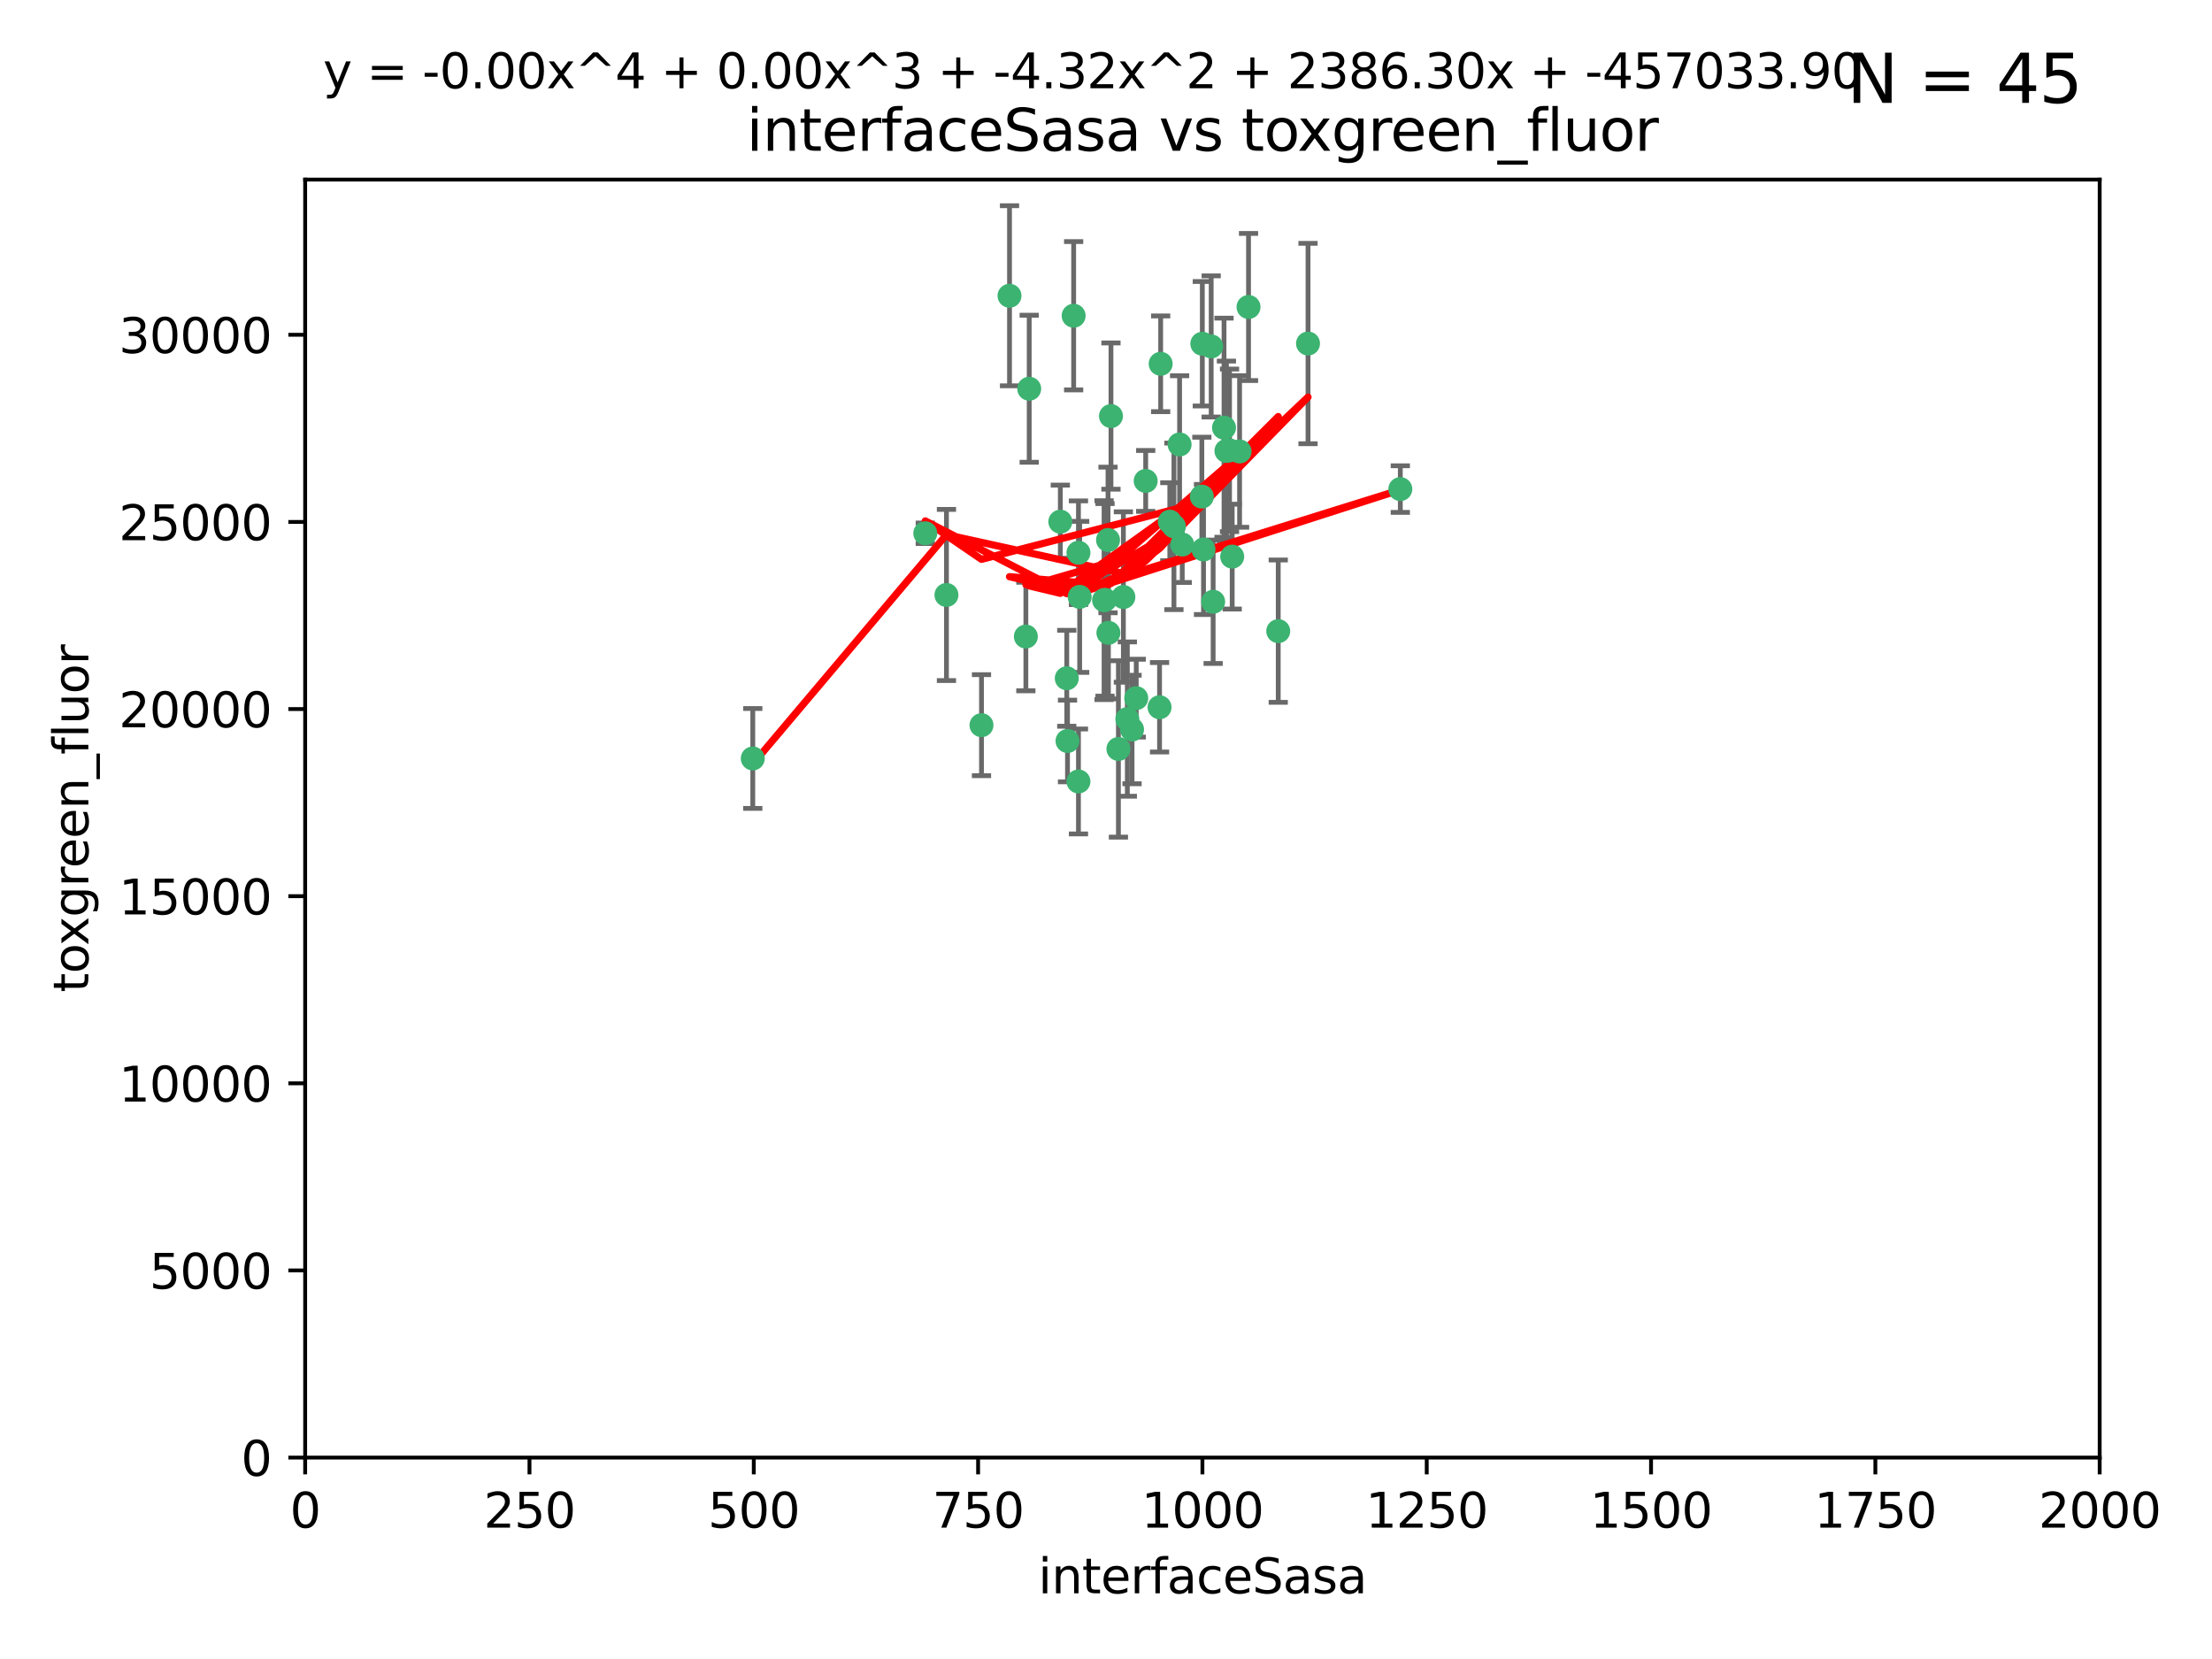 <?xml version="1.0" encoding="utf-8" standalone="no"?>
<!DOCTYPE svg PUBLIC "-//W3C//DTD SVG 1.1//EN"
  "http://www.w3.org/Graphics/SVG/1.1/DTD/svg11.dtd">
<svg xmlns:xlink="http://www.w3.org/1999/xlink" width="460.8pt" height="345.6pt" viewBox="0 0 460.8 345.6" xmlns="http://www.w3.org/2000/svg" version="1.1">
 <defs>
  <style type="text/css">*{stroke-linejoin: round; stroke-linecap: butt}</style>
 </defs>
 <g id="figure_1">
  <g id="patch_1">
   <path d="M 0 345.6 
L 460.8 345.6 
L 460.8 0 
L 0 0 
z
" style="fill: #ffffff"/>
  </g>
  <g id="axes_1">
   <g id="patch_2">
    <path d="M 63.571 303.64 
L 437.4 303.64 
L 437.4 37.411 
L 63.571 37.411 
z
" style="fill: #ffffff"/>
   </g>
   <g id="PathCollection_1">
    <defs>
     <path id="m07384c591e" d="M 0 1.118 
C 0.297 1.118 0.581 1 0.791 0.791 
C 1 0.581 1.118 0.297 1.118 0 
C 1.118 -0.297 1 -0.581 0.791 -0.791 
C 0.581 -1 0.297 -1.118 0 -1.118 
C -0.297 -1.118 -0.581 -1 -0.791 -0.791 
C -1 -0.581 -1.118 -0.297 -1.118 0 
C -1.118 0.297 -1 0.581 -0.791 0.791 
C -0.581 1 -0.297 1.118 0 1.118 
z
" style="stroke: #3cb371"/>
    </defs>
    <g clip-path="url(#p1335cb29f6)">
     <use xlink:href="#m07384c591e" x="243.693" y="108.677" style="fill: #3cb371; stroke: #3cb371"/>
     <use xlink:href="#m07384c591e" x="272.484" y="71.562" style="fill: #3cb371; stroke: #3cb371"/>
     <use xlink:href="#m07384c591e" x="231.435" y="86.676" style="fill: #3cb371; stroke: #3cb371"/>
     <use xlink:href="#m07384c591e" x="266.28" y="131.48" style="fill: #3cb371; stroke: #3cb371"/>
     <use xlink:href="#m07384c591e" x="250.716" y="114.467" style="fill: #3cb371; stroke: #3cb371"/>
     <use xlink:href="#m07384c591e" x="254.987" y="89.097" style="fill: #3cb371; stroke: #3cb371"/>
     <use xlink:href="#m07384c591e" x="220.886" y="108.676" style="fill: #3cb371; stroke: #3cb371"/>
     <use xlink:href="#m07384c591e" x="214.404" y="80.98" style="fill: #3cb371; stroke: #3cb371"/>
     <use xlink:href="#m07384c591e" x="241.787" y="75.786" style="fill: #3cb371; stroke: #3cb371"/>
     <use xlink:href="#m07384c591e" x="252.721" y="125.356" style="fill: #3cb371; stroke: #3cb371"/>
     <use xlink:href="#m07384c591e" x="252.312" y="72.167" style="fill: #3cb371; stroke: #3cb371"/>
     <use xlink:href="#m07384c591e" x="258.229" y="94.046" style="fill: #3cb371; stroke: #3cb371"/>
     <use xlink:href="#m07384c591e" x="223.66" y="65.773" style="fill: #3cb371; stroke: #3cb371"/>
     <use xlink:href="#m07384c591e" x="232.987" y="156.019" style="fill: #3cb371; stroke: #3cb371"/>
     <use xlink:href="#m07384c591e" x="241.557" y="147.335" style="fill: #3cb371; stroke: #3cb371"/>
     <use xlink:href="#m07384c591e" x="230.194" y="124.965" style="fill: #3cb371; stroke: #3cb371"/>
     <use xlink:href="#m07384c591e" x="246.284" y="113.441" style="fill: #3cb371; stroke: #3cb371"/>
     <use xlink:href="#m07384c591e" x="255.489" y="93.933" style="fill: #3cb371; stroke: #3cb371"/>
     <use xlink:href="#m07384c591e" x="256.689" y="115.953" style="fill: #3cb371; stroke: #3cb371"/>
     <use xlink:href="#m07384c591e" x="244.553" y="109.646" style="fill: #3cb371; stroke: #3cb371"/>
     <use xlink:href="#m07384c591e" x="250.368" y="103.453" style="fill: #3cb371; stroke: #3cb371"/>
     <use xlink:href="#m07384c591e" x="256.134" y="93.812" style="fill: #3cb371; stroke: #3cb371"/>
     <use xlink:href="#m07384c591e" x="234.02" y="124.367" style="fill: #3cb371; stroke: #3cb371"/>
     <use xlink:href="#m07384c591e" x="238.669" y="100.184" style="fill: #3cb371; stroke: #3cb371"/>
     <use xlink:href="#m07384c591e" x="245.731" y="92.588" style="fill: #3cb371; stroke: #3cb371"/>
     <use xlink:href="#m07384c591e" x="222.381" y="154.361" style="fill: #3cb371; stroke: #3cb371"/>
     <use xlink:href="#m07384c591e" x="291.711" y="101.886" style="fill: #3cb371; stroke: #3cb371"/>
     <use xlink:href="#m07384c591e" x="224.916" y="124.337" style="fill: #3cb371; stroke: #3cb371"/>
     <use xlink:href="#m07384c591e" x="260.091" y="63.953" style="fill: #3cb371; stroke: #3cb371"/>
     <use xlink:href="#m07384c591e" x="250.465" y="71.61" style="fill: #3cb371; stroke: #3cb371"/>
     <use xlink:href="#m07384c591e" x="204.462" y="151.067" style="fill: #3cb371; stroke: #3cb371"/>
     <use xlink:href="#m07384c591e" x="192.753" y="111.087" style="fill: #3cb371; stroke: #3cb371"/>
     <use xlink:href="#m07384c591e" x="222.228" y="141.297" style="fill: #3cb371; stroke: #3cb371"/>
     <use xlink:href="#m07384c591e" x="230.822" y="112.487" style="fill: #3cb371; stroke: #3cb371"/>
     <use xlink:href="#m07384c591e" x="210.301" y="61.614" style="fill: #3cb371; stroke: #3cb371"/>
     <use xlink:href="#m07384c591e" x="224.662" y="162.792" style="fill: #3cb371; stroke: #3cb371"/>
     <use xlink:href="#m07384c591e" x="236.699" y="145.439" style="fill: #3cb371; stroke: #3cb371"/>
     <use xlink:href="#m07384c591e" x="230.901" y="131.829" style="fill: #3cb371; stroke: #3cb371"/>
     <use xlink:href="#m07384c591e" x="213.706" y="132.603" style="fill: #3cb371; stroke: #3cb371"/>
     <use xlink:href="#m07384c591e" x="224.662" y="115.142" style="fill: #3cb371; stroke: #3cb371"/>
     <use xlink:href="#m07384c591e" x="235.826" y="151.97" style="fill: #3cb371; stroke: #3cb371"/>
     <use xlink:href="#m07384c591e" x="229.998" y="125.024" style="fill: #3cb371; stroke: #3cb371"/>
     <use xlink:href="#m07384c591e" x="234.846" y="149.795" style="fill: #3cb371; stroke: #3cb371"/>
     <use xlink:href="#m07384c591e" x="197.163" y="123.943" style="fill: #3cb371; stroke: #3cb371"/>
     <use xlink:href="#m07384c591e" x="156.817" y="157.999" style="fill: #3cb371; stroke: #3cb371"/>
    </g>
   </g>
   <g id="matplotlib.axis_1">
    <g id="xtick_1">
     <g id="line2d_1">
      <defs>
       <path id="m00b11d698e" d="M 0 0 
L 0 3.5 
" style="stroke: #000000; stroke-width: 0.8"/>
      </defs>
      <g>
       <use xlink:href="#m00b11d698e" x="63.571" y="303.64" style="stroke: #000000; stroke-width: 0.8"/>
      </g>
     </g>
     <g id="text_1">
      <!-- 0 -->
      <g transform="translate(60.39 318.238)scale(0.1 -0.1)">
       <defs>
        <path id="DejaVuSans-30" d="M 2034 4250 
Q 1547 4250 1301 3770 
Q 1056 3291 1056 2328 
Q 1056 1369 1301 889 
Q 1547 409 2034 409 
Q 2525 409 2770 889 
Q 3016 1369 3016 2328 
Q 3016 3291 2770 3770 
Q 2525 4250 2034 4250 
z
M 2034 4750 
Q 2819 4750 3233 4129 
Q 3647 3509 3647 2328 
Q 3647 1150 3233 529 
Q 2819 -91 2034 -91 
Q 1250 -91 836 529 
Q 422 1150 422 2328 
Q 422 3509 836 4129 
Q 1250 4750 2034 4750 
z
" transform="scale(0.016)"/>
       </defs>
       <use xlink:href="#DejaVuSans-30"/>
      </g>
     </g>
    </g>
    <g id="xtick_2">
     <g id="line2d_2">
      <g>
       <use xlink:href="#m00b11d698e" x="110.3" y="303.64" style="stroke: #000000; stroke-width: 0.8"/>
      </g>
     </g>
     <g id="text_2">
      <!-- 250 -->
      <g transform="translate(100.756 318.238)scale(0.1 -0.1)">
       <defs>
        <path id="DejaVuSans-32" d="M 1228 531 
L 3431 531 
L 3431 0 
L 469 0 
L 469 531 
Q 828 903 1448 1529 
Q 2069 2156 2228 2338 
Q 2531 2678 2651 2914 
Q 2772 3150 2772 3378 
Q 2772 3750 2511 3984 
Q 2250 4219 1831 4219 
Q 1534 4219 1204 4116 
Q 875 4013 500 3803 
L 500 4441 
Q 881 4594 1212 4672 
Q 1544 4750 1819 4750 
Q 2544 4750 2975 4387 
Q 3406 4025 3406 3419 
Q 3406 3131 3298 2873 
Q 3191 2616 2906 2266 
Q 2828 2175 2409 1742 
Q 1991 1309 1228 531 
z
" transform="scale(0.016)"/>
        <path id="DejaVuSans-35" d="M 691 4666 
L 3169 4666 
L 3169 4134 
L 1269 4134 
L 1269 2991 
Q 1406 3038 1543 3061 
Q 1681 3084 1819 3084 
Q 2600 3084 3056 2656 
Q 3513 2228 3513 1497 
Q 3513 744 3044 326 
Q 2575 -91 1722 -91 
Q 1428 -91 1123 -41 
Q 819 9 494 109 
L 494 744 
Q 775 591 1075 516 
Q 1375 441 1709 441 
Q 2250 441 2565 725 
Q 2881 1009 2881 1497 
Q 2881 1984 2565 2268 
Q 2250 2553 1709 2553 
Q 1456 2553 1204 2497 
Q 953 2441 691 2322 
L 691 4666 
z
" transform="scale(0.016)"/>
       </defs>
       <use xlink:href="#DejaVuSans-32"/>
       <use xlink:href="#DejaVuSans-35" x="63.623"/>
       <use xlink:href="#DejaVuSans-30" x="127.246"/>
      </g>
     </g>
    </g>
    <g id="xtick_3">
     <g id="line2d_3">
      <g>
       <use xlink:href="#m00b11d698e" x="157.028" y="303.64" style="stroke: #000000; stroke-width: 0.8"/>
      </g>
     </g>
     <g id="text_3">
      <!-- 500 -->
      <g transform="translate(147.485 318.238)scale(0.1 -0.1)">
       <use xlink:href="#DejaVuSans-35"/>
       <use xlink:href="#DejaVuSans-30" x="63.623"/>
       <use xlink:href="#DejaVuSans-30" x="127.246"/>
      </g>
     </g>
    </g>
    <g id="xtick_4">
     <g id="line2d_4">
      <g>
       <use xlink:href="#m00b11d698e" x="203.757" y="303.64" style="stroke: #000000; stroke-width: 0.8"/>
      </g>
     </g>
     <g id="text_4">
      <!-- 750 -->
      <g transform="translate(194.213 318.238)scale(0.1 -0.1)">
       <defs>
        <path id="DejaVuSans-37" d="M 525 4666 
L 3525 4666 
L 3525 4397 
L 1831 0 
L 1172 0 
L 2766 4134 
L 525 4134 
L 525 4666 
z
" transform="scale(0.016)"/>
       </defs>
       <use xlink:href="#DejaVuSans-37"/>
       <use xlink:href="#DejaVuSans-35" x="63.623"/>
       <use xlink:href="#DejaVuSans-30" x="127.246"/>
      </g>
     </g>
    </g>
    <g id="xtick_5">
     <g id="line2d_5">
      <g>
       <use xlink:href="#m00b11d698e" x="250.486" y="303.64" style="stroke: #000000; stroke-width: 0.8"/>
      </g>
     </g>
     <g id="text_5">
      <!-- 1000 -->
      <g transform="translate(237.761 318.238)scale(0.1 -0.1)">
       <defs>
        <path id="DejaVuSans-31" d="M 794 531 
L 1825 531 
L 1825 4091 
L 703 3866 
L 703 4441 
L 1819 4666 
L 2450 4666 
L 2450 531 
L 3481 531 
L 3481 0 
L 794 0 
L 794 531 
z
" transform="scale(0.016)"/>
       </defs>
       <use xlink:href="#DejaVuSans-31"/>
       <use xlink:href="#DejaVuSans-30" x="63.623"/>
       <use xlink:href="#DejaVuSans-30" x="127.246"/>
       <use xlink:href="#DejaVuSans-30" x="190.869"/>
      </g>
     </g>
    </g>
    <g id="xtick_6">
     <g id="line2d_6">
      <g>
       <use xlink:href="#m00b11d698e" x="297.214" y="303.64" style="stroke: #000000; stroke-width: 0.8"/>
      </g>
     </g>
     <g id="text_6">
      <!-- 1250 -->
      <g transform="translate(284.489 318.238)scale(0.1 -0.1)">
       <use xlink:href="#DejaVuSans-31"/>
       <use xlink:href="#DejaVuSans-32" x="63.623"/>
       <use xlink:href="#DejaVuSans-35" x="127.246"/>
       <use xlink:href="#DejaVuSans-30" x="190.869"/>
      </g>
     </g>
    </g>
    <g id="xtick_7">
     <g id="line2d_7">
      <g>
       <use xlink:href="#m00b11d698e" x="343.943" y="303.64" style="stroke: #000000; stroke-width: 0.8"/>
      </g>
     </g>
     <g id="text_7">
      <!-- 1500 -->
      <g transform="translate(331.218 318.238)scale(0.1 -0.1)">
       <use xlink:href="#DejaVuSans-31"/>
       <use xlink:href="#DejaVuSans-35" x="63.623"/>
       <use xlink:href="#DejaVuSans-30" x="127.246"/>
       <use xlink:href="#DejaVuSans-30" x="190.869"/>
      </g>
     </g>
    </g>
    <g id="xtick_8">
     <g id="line2d_8">
      <g>
       <use xlink:href="#m00b11d698e" x="390.671" y="303.64" style="stroke: #000000; stroke-width: 0.8"/>
      </g>
     </g>
     <g id="text_8">
      <!-- 1750 -->
      <g transform="translate(377.946 318.238)scale(0.1 -0.1)">
       <use xlink:href="#DejaVuSans-31"/>
       <use xlink:href="#DejaVuSans-37" x="63.623"/>
       <use xlink:href="#DejaVuSans-35" x="127.246"/>
       <use xlink:href="#DejaVuSans-30" x="190.869"/>
      </g>
     </g>
    </g>
    <g id="xtick_9">
     <g id="line2d_9">
      <g>
       <use xlink:href="#m00b11d698e" x="437.4" y="303.64" style="stroke: #000000; stroke-width: 0.8"/>
      </g>
     </g>
     <g id="text_9">
      <!-- 2000 -->
      <g transform="translate(424.675 318.238)scale(0.1 -0.1)">
       <use xlink:href="#DejaVuSans-32"/>
       <use xlink:href="#DejaVuSans-30" x="63.623"/>
       <use xlink:href="#DejaVuSans-30" x="127.246"/>
       <use xlink:href="#DejaVuSans-30" x="190.869"/>
      </g>
     </g>
    </g>
    <g id="text_10">
     <!-- interfaceSasa -->
     <g transform="translate(216.279 331.917)scale(0.1 -0.1)">
      <defs>
       <path id="DejaVuSans-69" d="M 603 3500 
L 1178 3500 
L 1178 0 
L 603 0 
L 603 3500 
z
M 603 4863 
L 1178 4863 
L 1178 4134 
L 603 4134 
L 603 4863 
z
" transform="scale(0.016)"/>
       <path id="DejaVuSans-6e" d="M 3513 2113 
L 3513 0 
L 2938 0 
L 2938 2094 
Q 2938 2591 2744 2837 
Q 2550 3084 2163 3084 
Q 1697 3084 1428 2787 
Q 1159 2491 1159 1978 
L 1159 0 
L 581 0 
L 581 3500 
L 1159 3500 
L 1159 2956 
Q 1366 3272 1645 3428 
Q 1925 3584 2291 3584 
Q 2894 3584 3203 3211 
Q 3513 2838 3513 2113 
z
" transform="scale(0.016)"/>
       <path id="DejaVuSans-74" d="M 1172 4494 
L 1172 3500 
L 2356 3500 
L 2356 3053 
L 1172 3053 
L 1172 1153 
Q 1172 725 1289 603 
Q 1406 481 1766 481 
L 2356 481 
L 2356 0 
L 1766 0 
Q 1100 0 847 248 
Q 594 497 594 1153 
L 594 3053 
L 172 3053 
L 172 3500 
L 594 3500 
L 594 4494 
L 1172 4494 
z
" transform="scale(0.016)"/>
       <path id="DejaVuSans-65" d="M 3597 1894 
L 3597 1613 
L 953 1613 
Q 991 1019 1311 708 
Q 1631 397 2203 397 
Q 2534 397 2845 478 
Q 3156 559 3463 722 
L 3463 178 
Q 3153 47 2828 -22 
Q 2503 -91 2169 -91 
Q 1331 -91 842 396 
Q 353 884 353 1716 
Q 353 2575 817 3079 
Q 1281 3584 2069 3584 
Q 2775 3584 3186 3129 
Q 3597 2675 3597 1894 
z
M 3022 2063 
Q 3016 2534 2758 2815 
Q 2500 3097 2075 3097 
Q 1594 3097 1305 2825 
Q 1016 2553 972 2059 
L 3022 2063 
z
" transform="scale(0.016)"/>
       <path id="DejaVuSans-72" d="M 2631 2963 
Q 2534 3019 2420 3045 
Q 2306 3072 2169 3072 
Q 1681 3072 1420 2755 
Q 1159 2438 1159 1844 
L 1159 0 
L 581 0 
L 581 3500 
L 1159 3500 
L 1159 2956 
Q 1341 3275 1631 3429 
Q 1922 3584 2338 3584 
Q 2397 3584 2469 3576 
Q 2541 3569 2628 3553 
L 2631 2963 
z
" transform="scale(0.016)"/>
       <path id="DejaVuSans-66" d="M 2375 4863 
L 2375 4384 
L 1825 4384 
Q 1516 4384 1395 4259 
Q 1275 4134 1275 3809 
L 1275 3500 
L 2222 3500 
L 2222 3053 
L 1275 3053 
L 1275 0 
L 697 0 
L 697 3053 
L 147 3053 
L 147 3500 
L 697 3500 
L 697 3744 
Q 697 4328 969 4595 
Q 1241 4863 1831 4863 
L 2375 4863 
z
" transform="scale(0.016)"/>
       <path id="DejaVuSans-61" d="M 2194 1759 
Q 1497 1759 1228 1600 
Q 959 1441 959 1056 
Q 959 750 1161 570 
Q 1363 391 1709 391 
Q 2188 391 2477 730 
Q 2766 1069 2766 1631 
L 2766 1759 
L 2194 1759 
z
M 3341 1997 
L 3341 0 
L 2766 0 
L 2766 531 
Q 2569 213 2275 61 
Q 1981 -91 1556 -91 
Q 1019 -91 701 211 
Q 384 513 384 1019 
Q 384 1609 779 1909 
Q 1175 2209 1959 2209 
L 2766 2209 
L 2766 2266 
Q 2766 2663 2505 2880 
Q 2244 3097 1772 3097 
Q 1472 3097 1187 3025 
Q 903 2953 641 2809 
L 641 3341 
Q 956 3463 1253 3523 
Q 1550 3584 1831 3584 
Q 2591 3584 2966 3190 
Q 3341 2797 3341 1997 
z
" transform="scale(0.016)"/>
       <path id="DejaVuSans-63" d="M 3122 3366 
L 3122 2828 
Q 2878 2963 2633 3030 
Q 2388 3097 2138 3097 
Q 1578 3097 1268 2742 
Q 959 2388 959 1747 
Q 959 1106 1268 751 
Q 1578 397 2138 397 
Q 2388 397 2633 464 
Q 2878 531 3122 666 
L 3122 134 
Q 2881 22 2623 -34 
Q 2366 -91 2075 -91 
Q 1284 -91 818 406 
Q 353 903 353 1747 
Q 353 2603 823 3093 
Q 1294 3584 2113 3584 
Q 2378 3584 2631 3529 
Q 2884 3475 3122 3366 
z
" transform="scale(0.016)"/>
       <path id="DejaVuSans-53" d="M 3425 4513 
L 3425 3897 
Q 3066 4069 2747 4153 
Q 2428 4238 2131 4238 
Q 1616 4238 1336 4038 
Q 1056 3838 1056 3469 
Q 1056 3159 1242 3001 
Q 1428 2844 1947 2747 
L 2328 2669 
Q 3034 2534 3370 2195 
Q 3706 1856 3706 1288 
Q 3706 609 3251 259 
Q 2797 -91 1919 -91 
Q 1588 -91 1214 -16 
Q 841 59 441 206 
L 441 856 
Q 825 641 1194 531 
Q 1563 422 1919 422 
Q 2459 422 2753 634 
Q 3047 847 3047 1241 
Q 3047 1584 2836 1778 
Q 2625 1972 2144 2069 
L 1759 2144 
Q 1053 2284 737 2584 
Q 422 2884 422 3419 
Q 422 4038 858 4394 
Q 1294 4750 2059 4750 
Q 2388 4750 2728 4690 
Q 3069 4631 3425 4513 
z
" transform="scale(0.016)"/>
       <path id="DejaVuSans-73" d="M 2834 3397 
L 2834 2853 
Q 2591 2978 2328 3040 
Q 2066 3103 1784 3103 
Q 1356 3103 1142 2972 
Q 928 2841 928 2578 
Q 928 2378 1081 2264 
Q 1234 2150 1697 2047 
L 1894 2003 
Q 2506 1872 2764 1633 
Q 3022 1394 3022 966 
Q 3022 478 2636 193 
Q 2250 -91 1575 -91 
Q 1294 -91 989 -36 
Q 684 19 347 128 
L 347 722 
Q 666 556 975 473 
Q 1284 391 1588 391 
Q 1994 391 2212 530 
Q 2431 669 2431 922 
Q 2431 1156 2273 1281 
Q 2116 1406 1581 1522 
L 1381 1569 
Q 847 1681 609 1914 
Q 372 2147 372 2553 
Q 372 3047 722 3315 
Q 1072 3584 1716 3584 
Q 2034 3584 2315 3537 
Q 2597 3491 2834 3397 
z
" transform="scale(0.016)"/>
      </defs>
      <use xlink:href="#DejaVuSans-69"/>
      <use xlink:href="#DejaVuSans-6e" x="27.783"/>
      <use xlink:href="#DejaVuSans-74" x="91.162"/>
      <use xlink:href="#DejaVuSans-65" x="130.371"/>
      <use xlink:href="#DejaVuSans-72" x="191.895"/>
      <use xlink:href="#DejaVuSans-66" x="233.008"/>
      <use xlink:href="#DejaVuSans-61" x="268.213"/>
      <use xlink:href="#DejaVuSans-63" x="329.492"/>
      <use xlink:href="#DejaVuSans-65" x="384.473"/>
      <use xlink:href="#DejaVuSans-53" x="445.996"/>
      <use xlink:href="#DejaVuSans-61" x="509.473"/>
      <use xlink:href="#DejaVuSans-73" x="570.752"/>
      <use xlink:href="#DejaVuSans-61" x="622.852"/>
     </g>
    </g>
   </g>
   <g id="matplotlib.axis_2">
    <g id="ytick_1">
     <g id="line2d_10">
      <defs>
       <path id="m482b8db267" d="M 0 0 
L -3.5 0 
" style="stroke: #000000; stroke-width: 0.8"/>
      </defs>
      <g>
       <use xlink:href="#m482b8db267" x="63.571" y="303.64" style="stroke: #000000; stroke-width: 0.8"/>
      </g>
     </g>
     <g id="text_11">
      <!-- 0 -->
      <g transform="translate(50.209 307.439)scale(0.1 -0.1)">
       <use xlink:href="#DejaVuSans-30"/>
      </g>
     </g>
    </g>
    <g id="ytick_2">
     <g id="line2d_11">
      <g>
       <use xlink:href="#m482b8db267" x="63.571" y="264.657" style="stroke: #000000; stroke-width: 0.8"/>
      </g>
     </g>
     <g id="text_12">
      <!-- 5000 -->
      <g transform="translate(31.121 268.457)scale(0.1 -0.1)">
       <use xlink:href="#DejaVuSans-35"/>
       <use xlink:href="#DejaVuSans-30" x="63.623"/>
       <use xlink:href="#DejaVuSans-30" x="127.246"/>
       <use xlink:href="#DejaVuSans-30" x="190.869"/>
      </g>
     </g>
    </g>
    <g id="ytick_3">
     <g id="line2d_12">
      <g>
       <use xlink:href="#m482b8db267" x="63.571" y="225.675" style="stroke: #000000; stroke-width: 0.8"/>
      </g>
     </g>
     <g id="text_13">
      <!-- 10000 -->
      <g transform="translate(24.759 229.474)scale(0.1 -0.1)">
       <use xlink:href="#DejaVuSans-31"/>
       <use xlink:href="#DejaVuSans-30" x="63.623"/>
       <use xlink:href="#DejaVuSans-30" x="127.246"/>
       <use xlink:href="#DejaVuSans-30" x="190.869"/>
       <use xlink:href="#DejaVuSans-30" x="254.492"/>
      </g>
     </g>
    </g>
    <g id="ytick_4">
     <g id="line2d_13">
      <g>
       <use xlink:href="#m482b8db267" x="63.571" y="186.692" style="stroke: #000000; stroke-width: 0.8"/>
      </g>
     </g>
     <g id="text_14">
      <!-- 15000 -->
      <g transform="translate(24.759 190.492)scale(0.1 -0.1)">
       <use xlink:href="#DejaVuSans-31"/>
       <use xlink:href="#DejaVuSans-35" x="63.623"/>
       <use xlink:href="#DejaVuSans-30" x="127.246"/>
       <use xlink:href="#DejaVuSans-30" x="190.869"/>
       <use xlink:href="#DejaVuSans-30" x="254.492"/>
      </g>
     </g>
    </g>
    <g id="ytick_5">
     <g id="line2d_14">
      <g>
       <use xlink:href="#m482b8db267" x="63.571" y="147.71" style="stroke: #000000; stroke-width: 0.8"/>
      </g>
     </g>
     <g id="text_15">
      <!-- 20000 -->
      <g transform="translate(24.759 151.509)scale(0.1 -0.1)">
       <use xlink:href="#DejaVuSans-32"/>
       <use xlink:href="#DejaVuSans-30" x="63.623"/>
       <use xlink:href="#DejaVuSans-30" x="127.246"/>
       <use xlink:href="#DejaVuSans-30" x="190.869"/>
       <use xlink:href="#DejaVuSans-30" x="254.492"/>
      </g>
     </g>
    </g>
    <g id="ytick_6">
     <g id="line2d_15">
      <g>
       <use xlink:href="#m482b8db267" x="63.571" y="108.727" style="stroke: #000000; stroke-width: 0.8"/>
      </g>
     </g>
     <g id="text_16">
      <!-- 25000 -->
      <g transform="translate(24.759 112.527)scale(0.1 -0.1)">
       <use xlink:href="#DejaVuSans-32"/>
       <use xlink:href="#DejaVuSans-35" x="63.623"/>
       <use xlink:href="#DejaVuSans-30" x="127.246"/>
       <use xlink:href="#DejaVuSans-30" x="190.869"/>
       <use xlink:href="#DejaVuSans-30" x="254.492"/>
      </g>
     </g>
    </g>
    <g id="ytick_7">
     <g id="line2d_16">
      <g>
       <use xlink:href="#m482b8db267" x="63.571" y="69.745" style="stroke: #000000; stroke-width: 0.8"/>
      </g>
     </g>
     <g id="text_17">
      <!-- 30000 -->
      <g transform="translate(24.759 73.544)scale(0.1 -0.1)">
       <defs>
        <path id="DejaVuSans-33" d="M 2597 2516 
Q 3050 2419 3304 2112 
Q 3559 1806 3559 1356 
Q 3559 666 3084 287 
Q 2609 -91 1734 -91 
Q 1441 -91 1130 -33 
Q 819 25 488 141 
L 488 750 
Q 750 597 1062 519 
Q 1375 441 1716 441 
Q 2309 441 2620 675 
Q 2931 909 2931 1356 
Q 2931 1769 2642 2001 
Q 2353 2234 1838 2234 
L 1294 2234 
L 1294 2753 
L 1863 2753 
Q 2328 2753 2575 2939 
Q 2822 3125 2822 3475 
Q 2822 3834 2567 4026 
Q 2313 4219 1838 4219 
Q 1578 4219 1281 4162 
Q 984 4106 628 3988 
L 628 4550 
Q 988 4650 1302 4700 
Q 1616 4750 1894 4750 
Q 2613 4750 3031 4423 
Q 3450 4097 3450 3541 
Q 3450 3153 3228 2886 
Q 3006 2619 2597 2516 
z
" transform="scale(0.016)"/>
       </defs>
       <use xlink:href="#DejaVuSans-33"/>
       <use xlink:href="#DejaVuSans-30" x="63.623"/>
       <use xlink:href="#DejaVuSans-30" x="127.246"/>
       <use xlink:href="#DejaVuSans-30" x="190.869"/>
       <use xlink:href="#DejaVuSans-30" x="254.492"/>
      </g>
     </g>
    </g>
    <g id="text_18">
     <!-- toxgreen_fluor -->
     <g transform="translate(18.401 206.72)rotate(-90)scale(0.1 -0.1)">
      <defs>
       <path id="DejaVuSans-6f" d="M 1959 3097 
Q 1497 3097 1228 2736 
Q 959 2375 959 1747 
Q 959 1119 1226 758 
Q 1494 397 1959 397 
Q 2419 397 2687 759 
Q 2956 1122 2956 1747 
Q 2956 2369 2687 2733 
Q 2419 3097 1959 3097 
z
M 1959 3584 
Q 2709 3584 3137 3096 
Q 3566 2609 3566 1747 
Q 3566 888 3137 398 
Q 2709 -91 1959 -91 
Q 1206 -91 779 398 
Q 353 888 353 1747 
Q 353 2609 779 3096 
Q 1206 3584 1959 3584 
z
" transform="scale(0.016)"/>
       <path id="DejaVuSans-78" d="M 3513 3500 
L 2247 1797 
L 3578 0 
L 2900 0 
L 1881 1375 
L 863 0 
L 184 0 
L 1544 1831 
L 300 3500 
L 978 3500 
L 1906 2253 
L 2834 3500 
L 3513 3500 
z
" transform="scale(0.016)"/>
       <path id="DejaVuSans-67" d="M 2906 1791 
Q 2906 2416 2648 2759 
Q 2391 3103 1925 3103 
Q 1463 3103 1205 2759 
Q 947 2416 947 1791 
Q 947 1169 1205 825 
Q 1463 481 1925 481 
Q 2391 481 2648 825 
Q 2906 1169 2906 1791 
z
M 3481 434 
Q 3481 -459 3084 -895 
Q 2688 -1331 1869 -1331 
Q 1566 -1331 1297 -1286 
Q 1028 -1241 775 -1147 
L 775 -588 
Q 1028 -725 1275 -790 
Q 1522 -856 1778 -856 
Q 2344 -856 2625 -561 
Q 2906 -266 2906 331 
L 2906 616 
Q 2728 306 2450 153 
Q 2172 0 1784 0 
Q 1141 0 747 490 
Q 353 981 353 1791 
Q 353 2603 747 3093 
Q 1141 3584 1784 3584 
Q 2172 3584 2450 3431 
Q 2728 3278 2906 2969 
L 2906 3500 
L 3481 3500 
L 3481 434 
z
" transform="scale(0.016)"/>
       <path id="DejaVuSans-5f" d="M 3263 -1063 
L 3263 -1509 
L -63 -1509 
L -63 -1063 
L 3263 -1063 
z
" transform="scale(0.016)"/>
       <path id="DejaVuSans-6c" d="M 603 4863 
L 1178 4863 
L 1178 0 
L 603 0 
L 603 4863 
z
" transform="scale(0.016)"/>
       <path id="DejaVuSans-75" d="M 544 1381 
L 544 3500 
L 1119 3500 
L 1119 1403 
Q 1119 906 1312 657 
Q 1506 409 1894 409 
Q 2359 409 2629 706 
Q 2900 1003 2900 1516 
L 2900 3500 
L 3475 3500 
L 3475 0 
L 2900 0 
L 2900 538 
Q 2691 219 2414 64 
Q 2138 -91 1772 -91 
Q 1169 -91 856 284 
Q 544 659 544 1381 
z
M 1991 3584 
L 1991 3584 
z
" transform="scale(0.016)"/>
      </defs>
      <use xlink:href="#DejaVuSans-74"/>
      <use xlink:href="#DejaVuSans-6f" x="39.209"/>
      <use xlink:href="#DejaVuSans-78" x="97.266"/>
      <use xlink:href="#DejaVuSans-67" x="156.445"/>
      <use xlink:href="#DejaVuSans-72" x="219.922"/>
      <use xlink:href="#DejaVuSans-65" x="258.785"/>
      <use xlink:href="#DejaVuSans-65" x="320.309"/>
      <use xlink:href="#DejaVuSans-6e" x="381.832"/>
      <use xlink:href="#DejaVuSans-5f" x="445.211"/>
      <use xlink:href="#DejaVuSans-66" x="495.211"/>
      <use xlink:href="#DejaVuSans-6c" x="530.416"/>
      <use xlink:href="#DejaVuSans-75" x="558.199"/>
      <use xlink:href="#DejaVuSans-6f" x="621.578"/>
      <use xlink:href="#DejaVuSans-72" x="682.76"/>
     </g>
    </g>
   </g>
   <g id="LineCollection_1">
    <path d="M 243.693 116.797 
L 243.693 100.557 
" clip-path="url(#p1335cb29f6)" style="fill: none; stroke: #696969"/>
    <path d="M 272.484 92.434 
L 272.484 50.691 
" clip-path="url(#p1335cb29f6)" style="fill: none; stroke: #696969"/>
    <path d="M 231.435 101.908 
L 231.435 71.444 
" clip-path="url(#p1335cb29f6)" style="fill: none; stroke: #696969"/>
    <path d="M 266.28 146.307 
L 266.28 116.654 
" clip-path="url(#p1335cb29f6)" style="fill: none; stroke: #696969"/>
    <path d="M 250.716 128.017 
L 250.716 100.917 
" clip-path="url(#p1335cb29f6)" style="fill: none; stroke: #696969"/>
    <path d="M 254.987 111.917 
L 254.987 66.277 
" clip-path="url(#p1335cb29f6)" style="fill: none; stroke: #696969"/>
    <path d="M 220.886 116.296 
L 220.886 101.057 
" clip-path="url(#p1335cb29f6)" style="fill: none; stroke: #696969"/>
    <path d="M 214.404 96.292 
L 214.404 65.668 
" clip-path="url(#p1335cb29f6)" style="fill: none; stroke: #696969"/>
    <path d="M 241.787 85.756 
L 241.787 65.815 
" clip-path="url(#p1335cb29f6)" style="fill: none; stroke: #696969"/>
    <path d="M 252.721 138.211 
L 252.721 112.501 
" clip-path="url(#p1335cb29f6)" style="fill: none; stroke: #696969"/>
    <path d="M 252.312 86.871 
L 252.312 57.463 
" clip-path="url(#p1335cb29f6)" style="fill: none; stroke: #696969"/>
    <path d="M 258.229 109.836 
L 258.229 78.257 
" clip-path="url(#p1335cb29f6)" style="fill: none; stroke: #696969"/>
    <path d="M 223.66 81.223 
L 223.66 50.323 
" clip-path="url(#p1335cb29f6)" style="fill: none; stroke: #696969"/>
    <path d="M 232.987 174.39 
L 232.987 137.647 
" clip-path="url(#p1335cb29f6)" style="fill: none; stroke: #696969"/>
    <path d="M 241.557 156.65 
L 241.557 138.02 
" clip-path="url(#p1335cb29f6)" style="fill: none; stroke: #696969"/>
    <path d="M 230.194 145.018 
L 230.194 104.912 
" clip-path="url(#p1335cb29f6)" style="fill: none; stroke: #696969"/>
    <path d="M 246.284 121.337 
L 246.284 105.546 
" clip-path="url(#p1335cb29f6)" style="fill: none; stroke: #696969"/>
    <path d="M 255.489 112.649 
L 255.489 75.218 
" clip-path="url(#p1335cb29f6)" style="fill: none; stroke: #696969"/>
    <path d="M 256.689 126.872 
L 256.689 105.035 
" clip-path="url(#p1335cb29f6)" style="fill: none; stroke: #696969"/>
    <path d="M 244.553 126.988 
L 244.553 92.305 
" clip-path="url(#p1335cb29f6)" style="fill: none; stroke: #696969"/>
    <path d="M 250.368 115.826 
L 250.368 91.08 
" clip-path="url(#p1335cb29f6)" style="fill: none; stroke: #696969"/>
    <path d="M 256.134 110.745 
L 256.134 76.878 
" clip-path="url(#p1335cb29f6)" style="fill: none; stroke: #696969"/>
    <path d="M 234.02 142.114 
L 234.02 106.621 
" clip-path="url(#p1335cb29f6)" style="fill: none; stroke: #696969"/>
    <path d="M 238.669 106.525 
L 238.669 93.844 
" clip-path="url(#p1335cb29f6)" style="fill: none; stroke: #696969"/>
    <path d="M 245.731 106.902 
L 245.731 78.274 
" clip-path="url(#p1335cb29f6)" style="fill: none; stroke: #696969"/>
    <path d="M 222.381 162.872 
L 222.381 145.85 
" clip-path="url(#p1335cb29f6)" style="fill: none; stroke: #696969"/>
    <path d="M 291.711 106.741 
L 291.711 97.032 
" clip-path="url(#p1335cb29f6)" style="fill: none; stroke: #696969"/>
    <path d="M 224.916 140.07 
L 224.916 108.604 
" clip-path="url(#p1335cb29f6)" style="fill: none; stroke: #696969"/>
    <path d="M 260.091 79.275 
L 260.091 48.63 
" clip-path="url(#p1335cb29f6)" style="fill: none; stroke: #696969"/>
    <path d="M 250.465 84.576 
L 250.465 58.645 
" clip-path="url(#p1335cb29f6)" style="fill: none; stroke: #696969"/>
    <path d="M 204.462 161.588 
L 204.462 140.547 
" clip-path="url(#p1335cb29f6)" style="fill: none; stroke: #696969"/>
    <path d="M 192.753 113.226 
L 192.753 108.949 
" clip-path="url(#p1335cb29f6)" style="fill: none; stroke: #696969"/>
    <path d="M 222.228 151.291 
L 222.228 131.303 
" clip-path="url(#p1335cb29f6)" style="fill: none; stroke: #696969"/>
    <path d="M 230.822 127.655 
L 230.822 97.319 
" clip-path="url(#p1335cb29f6)" style="fill: none; stroke: #696969"/>
    <path d="M 210.301 80.373 
L 210.301 42.855 
" clip-path="url(#p1335cb29f6)" style="fill: none; stroke: #696969"/>
    <path d="M 224.662 173.718 
L 224.662 151.865 
" clip-path="url(#p1335cb29f6)" style="fill: none; stroke: #696969"/>
    <path d="M 236.699 153.546 
L 236.699 137.331 
" clip-path="url(#p1335cb29f6)" style="fill: none; stroke: #696969"/>
    <path d="M 230.901 145.591 
L 230.901 118.067 
" clip-path="url(#p1335cb29f6)" style="fill: none; stroke: #696969"/>
    <path d="M 213.706 143.904 
L 213.706 121.303 
" clip-path="url(#p1335cb29f6)" style="fill: none; stroke: #696969"/>
    <path d="M 224.662 125.941 
L 224.662 104.342 
" clip-path="url(#p1335cb29f6)" style="fill: none; stroke: #696969"/>
    <path d="M 235.826 163.271 
L 235.826 140.669 
" clip-path="url(#p1335cb29f6)" style="fill: none; stroke: #696969"/>
    <path d="M 229.998 145.735 
L 229.998 104.312 
" clip-path="url(#p1335cb29f6)" style="fill: none; stroke: #696969"/>
    <path d="M 234.846 165.867 
L 234.846 133.723 
" clip-path="url(#p1335cb29f6)" style="fill: none; stroke: #696969"/>
    <path d="M 197.163 141.769 
L 197.163 106.117 
" clip-path="url(#p1335cb29f6)" style="fill: none; stroke: #696969"/>
    <path d="M 156.817 168.403 
L 156.817 147.594 
" clip-path="url(#p1335cb29f6)" style="fill: none; stroke: #696969"/>
   </g>
   <g id="line2d_17">
    <defs>
     <path id="m02d193fca0" d="M 2 0 
L -2 -0 
" style="stroke: #696969"/>
    </defs>
    <g clip-path="url(#p1335cb29f6)">
     <use xlink:href="#m02d193fca0" x="243.693" y="116.797" style="fill: #696969; stroke: #696969"/>
     <use xlink:href="#m02d193fca0" x="272.484" y="92.434" style="fill: #696969; stroke: #696969"/>
     <use xlink:href="#m02d193fca0" x="231.435" y="101.908" style="fill: #696969; stroke: #696969"/>
     <use xlink:href="#m02d193fca0" x="266.28" y="146.307" style="fill: #696969; stroke: #696969"/>
     <use xlink:href="#m02d193fca0" x="250.716" y="128.017" style="fill: #696969; stroke: #696969"/>
     <use xlink:href="#m02d193fca0" x="254.987" y="111.917" style="fill: #696969; stroke: #696969"/>
     <use xlink:href="#m02d193fca0" x="220.886" y="116.296" style="fill: #696969; stroke: #696969"/>
     <use xlink:href="#m02d193fca0" x="214.404" y="96.292" style="fill: #696969; stroke: #696969"/>
     <use xlink:href="#m02d193fca0" x="241.787" y="85.756" style="fill: #696969; stroke: #696969"/>
     <use xlink:href="#m02d193fca0" x="252.721" y="138.211" style="fill: #696969; stroke: #696969"/>
     <use xlink:href="#m02d193fca0" x="252.312" y="86.871" style="fill: #696969; stroke: #696969"/>
     <use xlink:href="#m02d193fca0" x="258.229" y="109.836" style="fill: #696969; stroke: #696969"/>
     <use xlink:href="#m02d193fca0" x="223.66" y="81.223" style="fill: #696969; stroke: #696969"/>
     <use xlink:href="#m02d193fca0" x="232.987" y="174.39" style="fill: #696969; stroke: #696969"/>
     <use xlink:href="#m02d193fca0" x="241.557" y="156.65" style="fill: #696969; stroke: #696969"/>
     <use xlink:href="#m02d193fca0" x="230.194" y="145.018" style="fill: #696969; stroke: #696969"/>
     <use xlink:href="#m02d193fca0" x="246.284" y="121.337" style="fill: #696969; stroke: #696969"/>
     <use xlink:href="#m02d193fca0" x="255.489" y="112.649" style="fill: #696969; stroke: #696969"/>
     <use xlink:href="#m02d193fca0" x="256.689" y="126.872" style="fill: #696969; stroke: #696969"/>
     <use xlink:href="#m02d193fca0" x="244.553" y="126.988" style="fill: #696969; stroke: #696969"/>
     <use xlink:href="#m02d193fca0" x="250.368" y="115.826" style="fill: #696969; stroke: #696969"/>
     <use xlink:href="#m02d193fca0" x="256.134" y="110.745" style="fill: #696969; stroke: #696969"/>
     <use xlink:href="#m02d193fca0" x="234.02" y="142.114" style="fill: #696969; stroke: #696969"/>
     <use xlink:href="#m02d193fca0" x="238.669" y="106.525" style="fill: #696969; stroke: #696969"/>
     <use xlink:href="#m02d193fca0" x="245.731" y="106.902" style="fill: #696969; stroke: #696969"/>
     <use xlink:href="#m02d193fca0" x="222.381" y="162.872" style="fill: #696969; stroke: #696969"/>
     <use xlink:href="#m02d193fca0" x="291.711" y="106.741" style="fill: #696969; stroke: #696969"/>
     <use xlink:href="#m02d193fca0" x="224.916" y="140.07" style="fill: #696969; stroke: #696969"/>
     <use xlink:href="#m02d193fca0" x="260.091" y="79.275" style="fill: #696969; stroke: #696969"/>
     <use xlink:href="#m02d193fca0" x="250.465" y="84.576" style="fill: #696969; stroke: #696969"/>
     <use xlink:href="#m02d193fca0" x="204.462" y="161.588" style="fill: #696969; stroke: #696969"/>
     <use xlink:href="#m02d193fca0" x="192.753" y="113.226" style="fill: #696969; stroke: #696969"/>
     <use xlink:href="#m02d193fca0" x="222.228" y="151.291" style="fill: #696969; stroke: #696969"/>
     <use xlink:href="#m02d193fca0" x="230.822" y="127.655" style="fill: #696969; stroke: #696969"/>
     <use xlink:href="#m02d193fca0" x="210.301" y="80.373" style="fill: #696969; stroke: #696969"/>
     <use xlink:href="#m02d193fca0" x="224.662" y="173.718" style="fill: #696969; stroke: #696969"/>
     <use xlink:href="#m02d193fca0" x="236.699" y="153.546" style="fill: #696969; stroke: #696969"/>
     <use xlink:href="#m02d193fca0" x="230.901" y="145.591" style="fill: #696969; stroke: #696969"/>
     <use xlink:href="#m02d193fca0" x="213.706" y="143.904" style="fill: #696969; stroke: #696969"/>
     <use xlink:href="#m02d193fca0" x="224.662" y="125.941" style="fill: #696969; stroke: #696969"/>
     <use xlink:href="#m02d193fca0" x="235.826" y="163.271" style="fill: #696969; stroke: #696969"/>
     <use xlink:href="#m02d193fca0" x="229.998" y="145.735" style="fill: #696969; stroke: #696969"/>
     <use xlink:href="#m02d193fca0" x="234.846" y="165.867" style="fill: #696969; stroke: #696969"/>
     <use xlink:href="#m02d193fca0" x="197.163" y="141.769" style="fill: #696969; stroke: #696969"/>
     <use xlink:href="#m02d193fca0" x="156.817" y="168.403" style="fill: #696969; stroke: #696969"/>
    </g>
   </g>
   <g id="line2d_18">
    <g clip-path="url(#p1335cb29f6)">
     <use xlink:href="#m02d193fca0" x="243.693" y="100.557" style="fill: #696969; stroke: #696969"/>
     <use xlink:href="#m02d193fca0" x="272.484" y="50.691" style="fill: #696969; stroke: #696969"/>
     <use xlink:href="#m02d193fca0" x="231.435" y="71.444" style="fill: #696969; stroke: #696969"/>
     <use xlink:href="#m02d193fca0" x="266.28" y="116.654" style="fill: #696969; stroke: #696969"/>
     <use xlink:href="#m02d193fca0" x="250.716" y="100.917" style="fill: #696969; stroke: #696969"/>
     <use xlink:href="#m02d193fca0" x="254.987" y="66.277" style="fill: #696969; stroke: #696969"/>
     <use xlink:href="#m02d193fca0" x="220.886" y="101.057" style="fill: #696969; stroke: #696969"/>
     <use xlink:href="#m02d193fca0" x="214.404" y="65.668" style="fill: #696969; stroke: #696969"/>
     <use xlink:href="#m02d193fca0" x="241.787" y="65.815" style="fill: #696969; stroke: #696969"/>
     <use xlink:href="#m02d193fca0" x="252.721" y="112.501" style="fill: #696969; stroke: #696969"/>
     <use xlink:href="#m02d193fca0" x="252.312" y="57.463" style="fill: #696969; stroke: #696969"/>
     <use xlink:href="#m02d193fca0" x="258.229" y="78.257" style="fill: #696969; stroke: #696969"/>
     <use xlink:href="#m02d193fca0" x="223.66" y="50.323" style="fill: #696969; stroke: #696969"/>
     <use xlink:href="#m02d193fca0" x="232.987" y="137.647" style="fill: #696969; stroke: #696969"/>
     <use xlink:href="#m02d193fca0" x="241.557" y="138.02" style="fill: #696969; stroke: #696969"/>
     <use xlink:href="#m02d193fca0" x="230.194" y="104.912" style="fill: #696969; stroke: #696969"/>
     <use xlink:href="#m02d193fca0" x="246.284" y="105.546" style="fill: #696969; stroke: #696969"/>
     <use xlink:href="#m02d193fca0" x="255.489" y="75.218" style="fill: #696969; stroke: #696969"/>
     <use xlink:href="#m02d193fca0" x="256.689" y="105.035" style="fill: #696969; stroke: #696969"/>
     <use xlink:href="#m02d193fca0" x="244.553" y="92.305" style="fill: #696969; stroke: #696969"/>
     <use xlink:href="#m02d193fca0" x="250.368" y="91.08" style="fill: #696969; stroke: #696969"/>
     <use xlink:href="#m02d193fca0" x="256.134" y="76.878" style="fill: #696969; stroke: #696969"/>
     <use xlink:href="#m02d193fca0" x="234.02" y="106.621" style="fill: #696969; stroke: #696969"/>
     <use xlink:href="#m02d193fca0" x="238.669" y="93.844" style="fill: #696969; stroke: #696969"/>
     <use xlink:href="#m02d193fca0" x="245.731" y="78.274" style="fill: #696969; stroke: #696969"/>
     <use xlink:href="#m02d193fca0" x="222.381" y="145.85" style="fill: #696969; stroke: #696969"/>
     <use xlink:href="#m02d193fca0" x="291.711" y="97.032" style="fill: #696969; stroke: #696969"/>
     <use xlink:href="#m02d193fca0" x="224.916" y="108.604" style="fill: #696969; stroke: #696969"/>
     <use xlink:href="#m02d193fca0" x="260.091" y="48.63" style="fill: #696969; stroke: #696969"/>
     <use xlink:href="#m02d193fca0" x="250.465" y="58.645" style="fill: #696969; stroke: #696969"/>
     <use xlink:href="#m02d193fca0" x="204.462" y="140.547" style="fill: #696969; stroke: #696969"/>
     <use xlink:href="#m02d193fca0" x="192.753" y="108.949" style="fill: #696969; stroke: #696969"/>
     <use xlink:href="#m02d193fca0" x="222.228" y="131.303" style="fill: #696969; stroke: #696969"/>
     <use xlink:href="#m02d193fca0" x="230.822" y="97.319" style="fill: #696969; stroke: #696969"/>
     <use xlink:href="#m02d193fca0" x="210.301" y="42.855" style="fill: #696969; stroke: #696969"/>
     <use xlink:href="#m02d193fca0" x="224.662" y="151.865" style="fill: #696969; stroke: #696969"/>
     <use xlink:href="#m02d193fca0" x="236.699" y="137.331" style="fill: #696969; stroke: #696969"/>
     <use xlink:href="#m02d193fca0" x="230.901" y="118.067" style="fill: #696969; stroke: #696969"/>
     <use xlink:href="#m02d193fca0" x="213.706" y="121.303" style="fill: #696969; stroke: #696969"/>
     <use xlink:href="#m02d193fca0" x="224.662" y="104.342" style="fill: #696969; stroke: #696969"/>
     <use xlink:href="#m02d193fca0" x="235.826" y="140.669" style="fill: #696969; stroke: #696969"/>
     <use xlink:href="#m02d193fca0" x="229.998" y="104.312" style="fill: #696969; stroke: #696969"/>
     <use xlink:href="#m02d193fca0" x="234.846" y="133.723" style="fill: #696969; stroke: #696969"/>
     <use xlink:href="#m02d193fca0" x="197.163" y="106.117" style="fill: #696969; stroke: #696969"/>
     <use xlink:href="#m02d193fca0" x="156.817" y="147.594" style="fill: #696969; stroke: #696969"/>
    </g>
   </g>
   <g id="line2d_19">
    <path d="M 243.693 112.163 
L 272.484 82.719 
L 231.435 121.568 
L 266.28 86.776 
L 250.716 104.308 
L 254.987 99.155 
L 220.886 123.604 
L 214.404 122.046 
L 241.787 114.049 
L 252.721 101.9 
L 252.312 102.394 
L 258.229 95.269 
L 223.66 123.64 
L 232.987 120.771 
L 241.557 114.268 
L 230.194 122.115 
L 246.284 109.408 
L 255.489 98.547 
L 256.689 97.101 
L 244.553 111.271 
L 250.368 104.721 
L 256.134 97.769 
L 234.02 120.171 
L 238.669 116.83 
L 245.731 110.013 
L 222.381 123.673 
L 291.711 102.045 
L 224.916 123.524 
L 260.091 93.111 
L 250.465 104.606 
L 204.462 116.524 
L 192.753 108.518 
L 222.228 123.672 
L 230.822 121.848 
L 210.301 120.135 
L 224.662 123.555 
L 236.699 118.371 
L 230.901 121.813 
L 213.706 121.766 
L 224.662 123.555 
L 235.826 118.996 
L 229.998 122.194 
L 234.846 119.653 
L 197.163 111.382 
L 156.817 159.158 
" clip-path="url(#p1335cb29f6)" style="fill: none; stroke: #ff0000; stroke-width: 1.5; stroke-linecap: square"/>
   </g>
   <g id="line2d_20">
    <defs>
     <path id="m8d94ac4d3c" d="M 0 2 
C 0.53 2 1.039 1.789 1.414 1.414 
C 1.789 1.039 2 0.53 2 0 
C 2 -0.53 1.789 -1.039 1.414 -1.414 
C 1.039 -1.789 0.53 -2 0 -2 
C -0.53 -2 -1.039 -1.789 -1.414 -1.414 
C -1.789 -1.039 -2 -0.53 -2 0 
C -2 0.53 -1.789 1.039 -1.414 1.414 
C -1.039 1.789 -0.53 2 0 2 
z
" style="stroke: #3cb371"/>
    </defs>
    <g clip-path="url(#p1335cb29f6)">
     <use xlink:href="#m8d94ac4d3c" x="243.693" y="108.677" style="fill: #3cb371; stroke: #3cb371"/>
     <use xlink:href="#m8d94ac4d3c" x="272.484" y="71.562" style="fill: #3cb371; stroke: #3cb371"/>
     <use xlink:href="#m8d94ac4d3c" x="231.435" y="86.676" style="fill: #3cb371; stroke: #3cb371"/>
     <use xlink:href="#m8d94ac4d3c" x="266.28" y="131.48" style="fill: #3cb371; stroke: #3cb371"/>
     <use xlink:href="#m8d94ac4d3c" x="250.716" y="114.467" style="fill: #3cb371; stroke: #3cb371"/>
     <use xlink:href="#m8d94ac4d3c" x="254.987" y="89.097" style="fill: #3cb371; stroke: #3cb371"/>
     <use xlink:href="#m8d94ac4d3c" x="220.886" y="108.676" style="fill: #3cb371; stroke: #3cb371"/>
     <use xlink:href="#m8d94ac4d3c" x="214.404" y="80.98" style="fill: #3cb371; stroke: #3cb371"/>
     <use xlink:href="#m8d94ac4d3c" x="241.787" y="75.786" style="fill: #3cb371; stroke: #3cb371"/>
     <use xlink:href="#m8d94ac4d3c" x="252.721" y="125.356" style="fill: #3cb371; stroke: #3cb371"/>
     <use xlink:href="#m8d94ac4d3c" x="252.312" y="72.167" style="fill: #3cb371; stroke: #3cb371"/>
     <use xlink:href="#m8d94ac4d3c" x="258.229" y="94.046" style="fill: #3cb371; stroke: #3cb371"/>
     <use xlink:href="#m8d94ac4d3c" x="223.66" y="65.773" style="fill: #3cb371; stroke: #3cb371"/>
     <use xlink:href="#m8d94ac4d3c" x="232.987" y="156.019" style="fill: #3cb371; stroke: #3cb371"/>
     <use xlink:href="#m8d94ac4d3c" x="241.557" y="147.335" style="fill: #3cb371; stroke: #3cb371"/>
     <use xlink:href="#m8d94ac4d3c" x="230.194" y="124.965" style="fill: #3cb371; stroke: #3cb371"/>
     <use xlink:href="#m8d94ac4d3c" x="246.284" y="113.441" style="fill: #3cb371; stroke: #3cb371"/>
     <use xlink:href="#m8d94ac4d3c" x="255.489" y="93.933" style="fill: #3cb371; stroke: #3cb371"/>
     <use xlink:href="#m8d94ac4d3c" x="256.689" y="115.953" style="fill: #3cb371; stroke: #3cb371"/>
     <use xlink:href="#m8d94ac4d3c" x="244.553" y="109.646" style="fill: #3cb371; stroke: #3cb371"/>
     <use xlink:href="#m8d94ac4d3c" x="250.368" y="103.453" style="fill: #3cb371; stroke: #3cb371"/>
     <use xlink:href="#m8d94ac4d3c" x="256.134" y="93.812" style="fill: #3cb371; stroke: #3cb371"/>
     <use xlink:href="#m8d94ac4d3c" x="234.02" y="124.367" style="fill: #3cb371; stroke: #3cb371"/>
     <use xlink:href="#m8d94ac4d3c" x="238.669" y="100.184" style="fill: #3cb371; stroke: #3cb371"/>
     <use xlink:href="#m8d94ac4d3c" x="245.731" y="92.588" style="fill: #3cb371; stroke: #3cb371"/>
     <use xlink:href="#m8d94ac4d3c" x="222.381" y="154.361" style="fill: #3cb371; stroke: #3cb371"/>
     <use xlink:href="#m8d94ac4d3c" x="291.711" y="101.886" style="fill: #3cb371; stroke: #3cb371"/>
     <use xlink:href="#m8d94ac4d3c" x="224.916" y="124.337" style="fill: #3cb371; stroke: #3cb371"/>
     <use xlink:href="#m8d94ac4d3c" x="260.091" y="63.953" style="fill: #3cb371; stroke: #3cb371"/>
     <use xlink:href="#m8d94ac4d3c" x="250.465" y="71.61" style="fill: #3cb371; stroke: #3cb371"/>
     <use xlink:href="#m8d94ac4d3c" x="204.462" y="151.067" style="fill: #3cb371; stroke: #3cb371"/>
     <use xlink:href="#m8d94ac4d3c" x="192.753" y="111.087" style="fill: #3cb371; stroke: #3cb371"/>
     <use xlink:href="#m8d94ac4d3c" x="222.228" y="141.297" style="fill: #3cb371; stroke: #3cb371"/>
     <use xlink:href="#m8d94ac4d3c" x="230.822" y="112.487" style="fill: #3cb371; stroke: #3cb371"/>
     <use xlink:href="#m8d94ac4d3c" x="210.301" y="61.614" style="fill: #3cb371; stroke: #3cb371"/>
     <use xlink:href="#m8d94ac4d3c" x="224.662" y="162.792" style="fill: #3cb371; stroke: #3cb371"/>
     <use xlink:href="#m8d94ac4d3c" x="236.699" y="145.439" style="fill: #3cb371; stroke: #3cb371"/>
     <use xlink:href="#m8d94ac4d3c" x="230.901" y="131.829" style="fill: #3cb371; stroke: #3cb371"/>
     <use xlink:href="#m8d94ac4d3c" x="213.706" y="132.603" style="fill: #3cb371; stroke: #3cb371"/>
     <use xlink:href="#m8d94ac4d3c" x="224.662" y="115.142" style="fill: #3cb371; stroke: #3cb371"/>
     <use xlink:href="#m8d94ac4d3c" x="235.826" y="151.97" style="fill: #3cb371; stroke: #3cb371"/>
     <use xlink:href="#m8d94ac4d3c" x="229.998" y="125.024" style="fill: #3cb371; stroke: #3cb371"/>
     <use xlink:href="#m8d94ac4d3c" x="234.846" y="149.795" style="fill: #3cb371; stroke: #3cb371"/>
     <use xlink:href="#m8d94ac4d3c" x="197.163" y="123.943" style="fill: #3cb371; stroke: #3cb371"/>
     <use xlink:href="#m8d94ac4d3c" x="156.817" y="157.999" style="fill: #3cb371; stroke: #3cb371"/>
    </g>
   </g>
   <g id="patch_3">
    <path d="M 63.571 303.64 
L 63.571 37.411 
" style="fill: none; stroke: #000000; stroke-width: 0.8; stroke-linejoin: miter; stroke-linecap: square"/>
   </g>
   <g id="patch_4">
    <path d="M 437.4 303.64 
L 437.4 37.411 
" style="fill: none; stroke: #000000; stroke-width: 0.8; stroke-linejoin: miter; stroke-linecap: square"/>
   </g>
   <g id="patch_5">
    <path d="M 63.571 303.64 
L 437.4 303.64 
" style="fill: none; stroke: #000000; stroke-width: 0.8; stroke-linejoin: miter; stroke-linecap: square"/>
   </g>
   <g id="patch_6">
    <path d="M 63.571 37.411 
L 437.4 37.411 
" style="fill: none; stroke: #000000; stroke-width: 0.8; stroke-linejoin: miter; stroke-linecap: square"/>
   </g>
   <g id="text_19">
    <!-- N = 45 -->
    <g transform="translate(384.743 21.426)scale(0.14 -0.14)">
     <defs>
      <path id="DejaVuSans-4e" d="M 628 4666 
L 1478 4666 
L 3547 763 
L 3547 4666 
L 4159 4666 
L 4159 0 
L 3309 0 
L 1241 3903 
L 1241 0 
L 628 0 
L 628 4666 
z
" transform="scale(0.016)"/>
      <path id="DejaVuSans-20" transform="scale(0.016)"/>
      <path id="DejaVuSans-3d" d="M 678 2906 
L 4684 2906 
L 4684 2381 
L 678 2381 
L 678 2906 
z
M 678 1631 
L 4684 1631 
L 4684 1100 
L 678 1100 
L 678 1631 
z
" transform="scale(0.016)"/>
      <path id="DejaVuSans-34" d="M 2419 4116 
L 825 1625 
L 2419 1625 
L 2419 4116 
z
M 2253 4666 
L 3047 4666 
L 3047 1625 
L 3713 1625 
L 3713 1100 
L 3047 1100 
L 3047 0 
L 2419 0 
L 2419 1100 
L 313 1100 
L 313 1709 
L 2253 4666 
z
" transform="scale(0.016)"/>
     </defs>
     <use xlink:href="#DejaVuSans-4e"/>
     <use xlink:href="#DejaVuSans-20" x="74.805"/>
     <use xlink:href="#DejaVuSans-3d" x="106.592"/>
     <use xlink:href="#DejaVuSans-20" x="190.381"/>
     <use xlink:href="#DejaVuSans-34" x="222.168"/>
     <use xlink:href="#DejaVuSans-35" x="285.791"/>
    </g>
   </g>
   <g id="text_20">
    <!-- y = -0.00x^4 + 0.00x^3 + -4.32x^2 + 2386.30x + -457033.90 -->
    <g transform="translate(67.31 18.387)scale(0.1 -0.1)">
     <defs>
      <path id="DejaVuSans-79" d="M 2059 -325 
Q 1816 -950 1584 -1140 
Q 1353 -1331 966 -1331 
L 506 -1331 
L 506 -850 
L 844 -850 
Q 1081 -850 1212 -737 
Q 1344 -625 1503 -206 
L 1606 56 
L 191 3500 
L 800 3500 
L 1894 763 
L 2988 3500 
L 3597 3500 
L 2059 -325 
z
" transform="scale(0.016)"/>
      <path id="DejaVuSans-2d" d="M 313 2009 
L 1997 2009 
L 1997 1497 
L 313 1497 
L 313 2009 
z
" transform="scale(0.016)"/>
      <path id="DejaVuSans-2e" d="M 684 794 
L 1344 794 
L 1344 0 
L 684 0 
L 684 794 
z
" transform="scale(0.016)"/>
      <path id="DejaVuSans-5e" d="M 2988 4666 
L 4684 2925 
L 4056 2925 
L 2681 4159 
L 1306 2925 
L 678 2925 
L 2375 4666 
L 2988 4666 
z
" transform="scale(0.016)"/>
      <path id="DejaVuSans-2b" d="M 2944 4013 
L 2944 2272 
L 4684 2272 
L 4684 1741 
L 2944 1741 
L 2944 0 
L 2419 0 
L 2419 1741 
L 678 1741 
L 678 2272 
L 2419 2272 
L 2419 4013 
L 2944 4013 
z
" transform="scale(0.016)"/>
      <path id="DejaVuSans-38" d="M 2034 2216 
Q 1584 2216 1326 1975 
Q 1069 1734 1069 1313 
Q 1069 891 1326 650 
Q 1584 409 2034 409 
Q 2484 409 2743 651 
Q 3003 894 3003 1313 
Q 3003 1734 2745 1975 
Q 2488 2216 2034 2216 
z
M 1403 2484 
Q 997 2584 770 2862 
Q 544 3141 544 3541 
Q 544 4100 942 4425 
Q 1341 4750 2034 4750 
Q 2731 4750 3128 4425 
Q 3525 4100 3525 3541 
Q 3525 3141 3298 2862 
Q 3072 2584 2669 2484 
Q 3125 2378 3379 2068 
Q 3634 1759 3634 1313 
Q 3634 634 3220 271 
Q 2806 -91 2034 -91 
Q 1263 -91 848 271 
Q 434 634 434 1313 
Q 434 1759 690 2068 
Q 947 2378 1403 2484 
z
M 1172 3481 
Q 1172 3119 1398 2916 
Q 1625 2713 2034 2713 
Q 2441 2713 2670 2916 
Q 2900 3119 2900 3481 
Q 2900 3844 2670 4047 
Q 2441 4250 2034 4250 
Q 1625 4250 1398 4047 
Q 1172 3844 1172 3481 
z
" transform="scale(0.016)"/>
      <path id="DejaVuSans-36" d="M 2113 2584 
Q 1688 2584 1439 2293 
Q 1191 2003 1191 1497 
Q 1191 994 1439 701 
Q 1688 409 2113 409 
Q 2538 409 2786 701 
Q 3034 994 3034 1497 
Q 3034 2003 2786 2293 
Q 2538 2584 2113 2584 
z
M 3366 4563 
L 3366 3988 
Q 3128 4100 2886 4159 
Q 2644 4219 2406 4219 
Q 1781 4219 1451 3797 
Q 1122 3375 1075 2522 
Q 1259 2794 1537 2939 
Q 1816 3084 2150 3084 
Q 2853 3084 3261 2657 
Q 3669 2231 3669 1497 
Q 3669 778 3244 343 
Q 2819 -91 2113 -91 
Q 1303 -91 875 529 
Q 447 1150 447 2328 
Q 447 3434 972 4092 
Q 1497 4750 2381 4750 
Q 2619 4750 2861 4703 
Q 3103 4656 3366 4563 
z
" transform="scale(0.016)"/>
      <path id="DejaVuSans-39" d="M 703 97 
L 703 672 
Q 941 559 1184 500 
Q 1428 441 1663 441 
Q 2288 441 2617 861 
Q 2947 1281 2994 2138 
Q 2813 1869 2534 1725 
Q 2256 1581 1919 1581 
Q 1219 1581 811 2004 
Q 403 2428 403 3163 
Q 403 3881 828 4315 
Q 1253 4750 1959 4750 
Q 2769 4750 3195 4129 
Q 3622 3509 3622 2328 
Q 3622 1225 3098 567 
Q 2575 -91 1691 -91 
Q 1453 -91 1209 -44 
Q 966 3 703 97 
z
M 1959 2075 
Q 2384 2075 2632 2365 
Q 2881 2656 2881 3163 
Q 2881 3666 2632 3958 
Q 2384 4250 1959 4250 
Q 1534 4250 1286 3958 
Q 1038 3666 1038 3163 
Q 1038 2656 1286 2365 
Q 1534 2075 1959 2075 
z
" transform="scale(0.016)"/>
     </defs>
     <use xlink:href="#DejaVuSans-79"/>
     <use xlink:href="#DejaVuSans-20" x="59.18"/>
     <use xlink:href="#DejaVuSans-3d" x="90.967"/>
     <use xlink:href="#DejaVuSans-20" x="174.756"/>
     <use xlink:href="#DejaVuSans-2d" x="206.543"/>
     <use xlink:href="#DejaVuSans-30" x="242.627"/>
     <use xlink:href="#DejaVuSans-2e" x="306.25"/>
     <use xlink:href="#DejaVuSans-30" x="338.037"/>
     <use xlink:href="#DejaVuSans-30" x="401.66"/>
     <use xlink:href="#DejaVuSans-78" x="465.283"/>
     <use xlink:href="#DejaVuSans-5e" x="524.463"/>
     <use xlink:href="#DejaVuSans-34" x="608.252"/>
     <use xlink:href="#DejaVuSans-20" x="671.875"/>
     <use xlink:href="#DejaVuSans-2b" x="703.662"/>
     <use xlink:href="#DejaVuSans-20" x="787.451"/>
     <use xlink:href="#DejaVuSans-30" x="819.238"/>
     <use xlink:href="#DejaVuSans-2e" x="882.861"/>
     <use xlink:href="#DejaVuSans-30" x="914.648"/>
     <use xlink:href="#DejaVuSans-30" x="978.271"/>
     <use xlink:href="#DejaVuSans-78" x="1041.895"/>
     <use xlink:href="#DejaVuSans-5e" x="1101.074"/>
     <use xlink:href="#DejaVuSans-33" x="1184.863"/>
     <use xlink:href="#DejaVuSans-20" x="1248.486"/>
     <use xlink:href="#DejaVuSans-2b" x="1280.273"/>
     <use xlink:href="#DejaVuSans-20" x="1364.062"/>
     <use xlink:href="#DejaVuSans-2d" x="1395.85"/>
     <use xlink:href="#DejaVuSans-34" x="1431.934"/>
     <use xlink:href="#DejaVuSans-2e" x="1495.557"/>
     <use xlink:href="#DejaVuSans-33" x="1527.344"/>
     <use xlink:href="#DejaVuSans-32" x="1590.967"/>
     <use xlink:href="#DejaVuSans-78" x="1654.59"/>
     <use xlink:href="#DejaVuSans-5e" x="1713.77"/>
     <use xlink:href="#DejaVuSans-32" x="1797.559"/>
     <use xlink:href="#DejaVuSans-20" x="1861.182"/>
     <use xlink:href="#DejaVuSans-2b" x="1892.969"/>
     <use xlink:href="#DejaVuSans-20" x="1976.758"/>
     <use xlink:href="#DejaVuSans-32" x="2008.545"/>
     <use xlink:href="#DejaVuSans-33" x="2072.168"/>
     <use xlink:href="#DejaVuSans-38" x="2135.791"/>
     <use xlink:href="#DejaVuSans-36" x="2199.414"/>
     <use xlink:href="#DejaVuSans-2e" x="2263.037"/>
     <use xlink:href="#DejaVuSans-33" x="2294.824"/>
     <use xlink:href="#DejaVuSans-30" x="2358.447"/>
     <use xlink:href="#DejaVuSans-78" x="2422.07"/>
     <use xlink:href="#DejaVuSans-20" x="2481.25"/>
     <use xlink:href="#DejaVuSans-2b" x="2513.037"/>
     <use xlink:href="#DejaVuSans-20" x="2596.826"/>
     <use xlink:href="#DejaVuSans-2d" x="2628.613"/>
     <use xlink:href="#DejaVuSans-34" x="2664.697"/>
     <use xlink:href="#DejaVuSans-35" x="2728.32"/>
     <use xlink:href="#DejaVuSans-37" x="2791.943"/>
     <use xlink:href="#DejaVuSans-30" x="2855.566"/>
     <use xlink:href="#DejaVuSans-33" x="2919.189"/>
     <use xlink:href="#DejaVuSans-33" x="2982.812"/>
     <use xlink:href="#DejaVuSans-2e" x="3046.436"/>
     <use xlink:href="#DejaVuSans-39" x="3078.223"/>
     <use xlink:href="#DejaVuSans-30" x="3141.846"/>
    </g>
   </g>
   <g id="text_21">
    <!-- interfaceSasa vs toxgreen_fluor -->
    <g transform="translate(155.513 31.411)scale(0.12 -0.12)">
     <defs>
      <path id="DejaVuSans-76" d="M 191 3500 
L 800 3500 
L 1894 563 
L 2988 3500 
L 3597 3500 
L 2284 0 
L 1503 0 
L 191 3500 
z
" transform="scale(0.016)"/>
     </defs>
     <use xlink:href="#DejaVuSans-69"/>
     <use xlink:href="#DejaVuSans-6e" x="27.783"/>
     <use xlink:href="#DejaVuSans-74" x="91.162"/>
     <use xlink:href="#DejaVuSans-65" x="130.371"/>
     <use xlink:href="#DejaVuSans-72" x="191.895"/>
     <use xlink:href="#DejaVuSans-66" x="233.008"/>
     <use xlink:href="#DejaVuSans-61" x="268.213"/>
     <use xlink:href="#DejaVuSans-63" x="329.492"/>
     <use xlink:href="#DejaVuSans-65" x="384.473"/>
     <use xlink:href="#DejaVuSans-53" x="445.996"/>
     <use xlink:href="#DejaVuSans-61" x="509.473"/>
     <use xlink:href="#DejaVuSans-73" x="570.752"/>
     <use xlink:href="#DejaVuSans-61" x="622.852"/>
     <use xlink:href="#DejaVuSans-20" x="684.131"/>
     <use xlink:href="#DejaVuSans-76" x="715.918"/>
     <use xlink:href="#DejaVuSans-73" x="775.098"/>
     <use xlink:href="#DejaVuSans-20" x="827.197"/>
     <use xlink:href="#DejaVuSans-74" x="858.984"/>
     <use xlink:href="#DejaVuSans-6f" x="898.193"/>
     <use xlink:href="#DejaVuSans-78" x="956.25"/>
     <use xlink:href="#DejaVuSans-67" x="1015.43"/>
     <use xlink:href="#DejaVuSans-72" x="1078.906"/>
     <use xlink:href="#DejaVuSans-65" x="1117.77"/>
     <use xlink:href="#DejaVuSans-65" x="1179.293"/>
     <use xlink:href="#DejaVuSans-6e" x="1240.816"/>
     <use xlink:href="#DejaVuSans-5f" x="1304.195"/>
     <use xlink:href="#DejaVuSans-66" x="1354.195"/>
     <use xlink:href="#DejaVuSans-6c" x="1389.4"/>
     <use xlink:href="#DejaVuSans-75" x="1417.184"/>
     <use xlink:href="#DejaVuSans-6f" x="1480.562"/>
     <use xlink:href="#DejaVuSans-72" x="1541.744"/>
    </g>
   </g>
  </g>
 </g>
 <defs>
  <clipPath id="p1335cb29f6">
   <rect x="63.571" y="37.411" width="373.829" height="266.229"/>
  </clipPath>
 </defs>
</svg>
